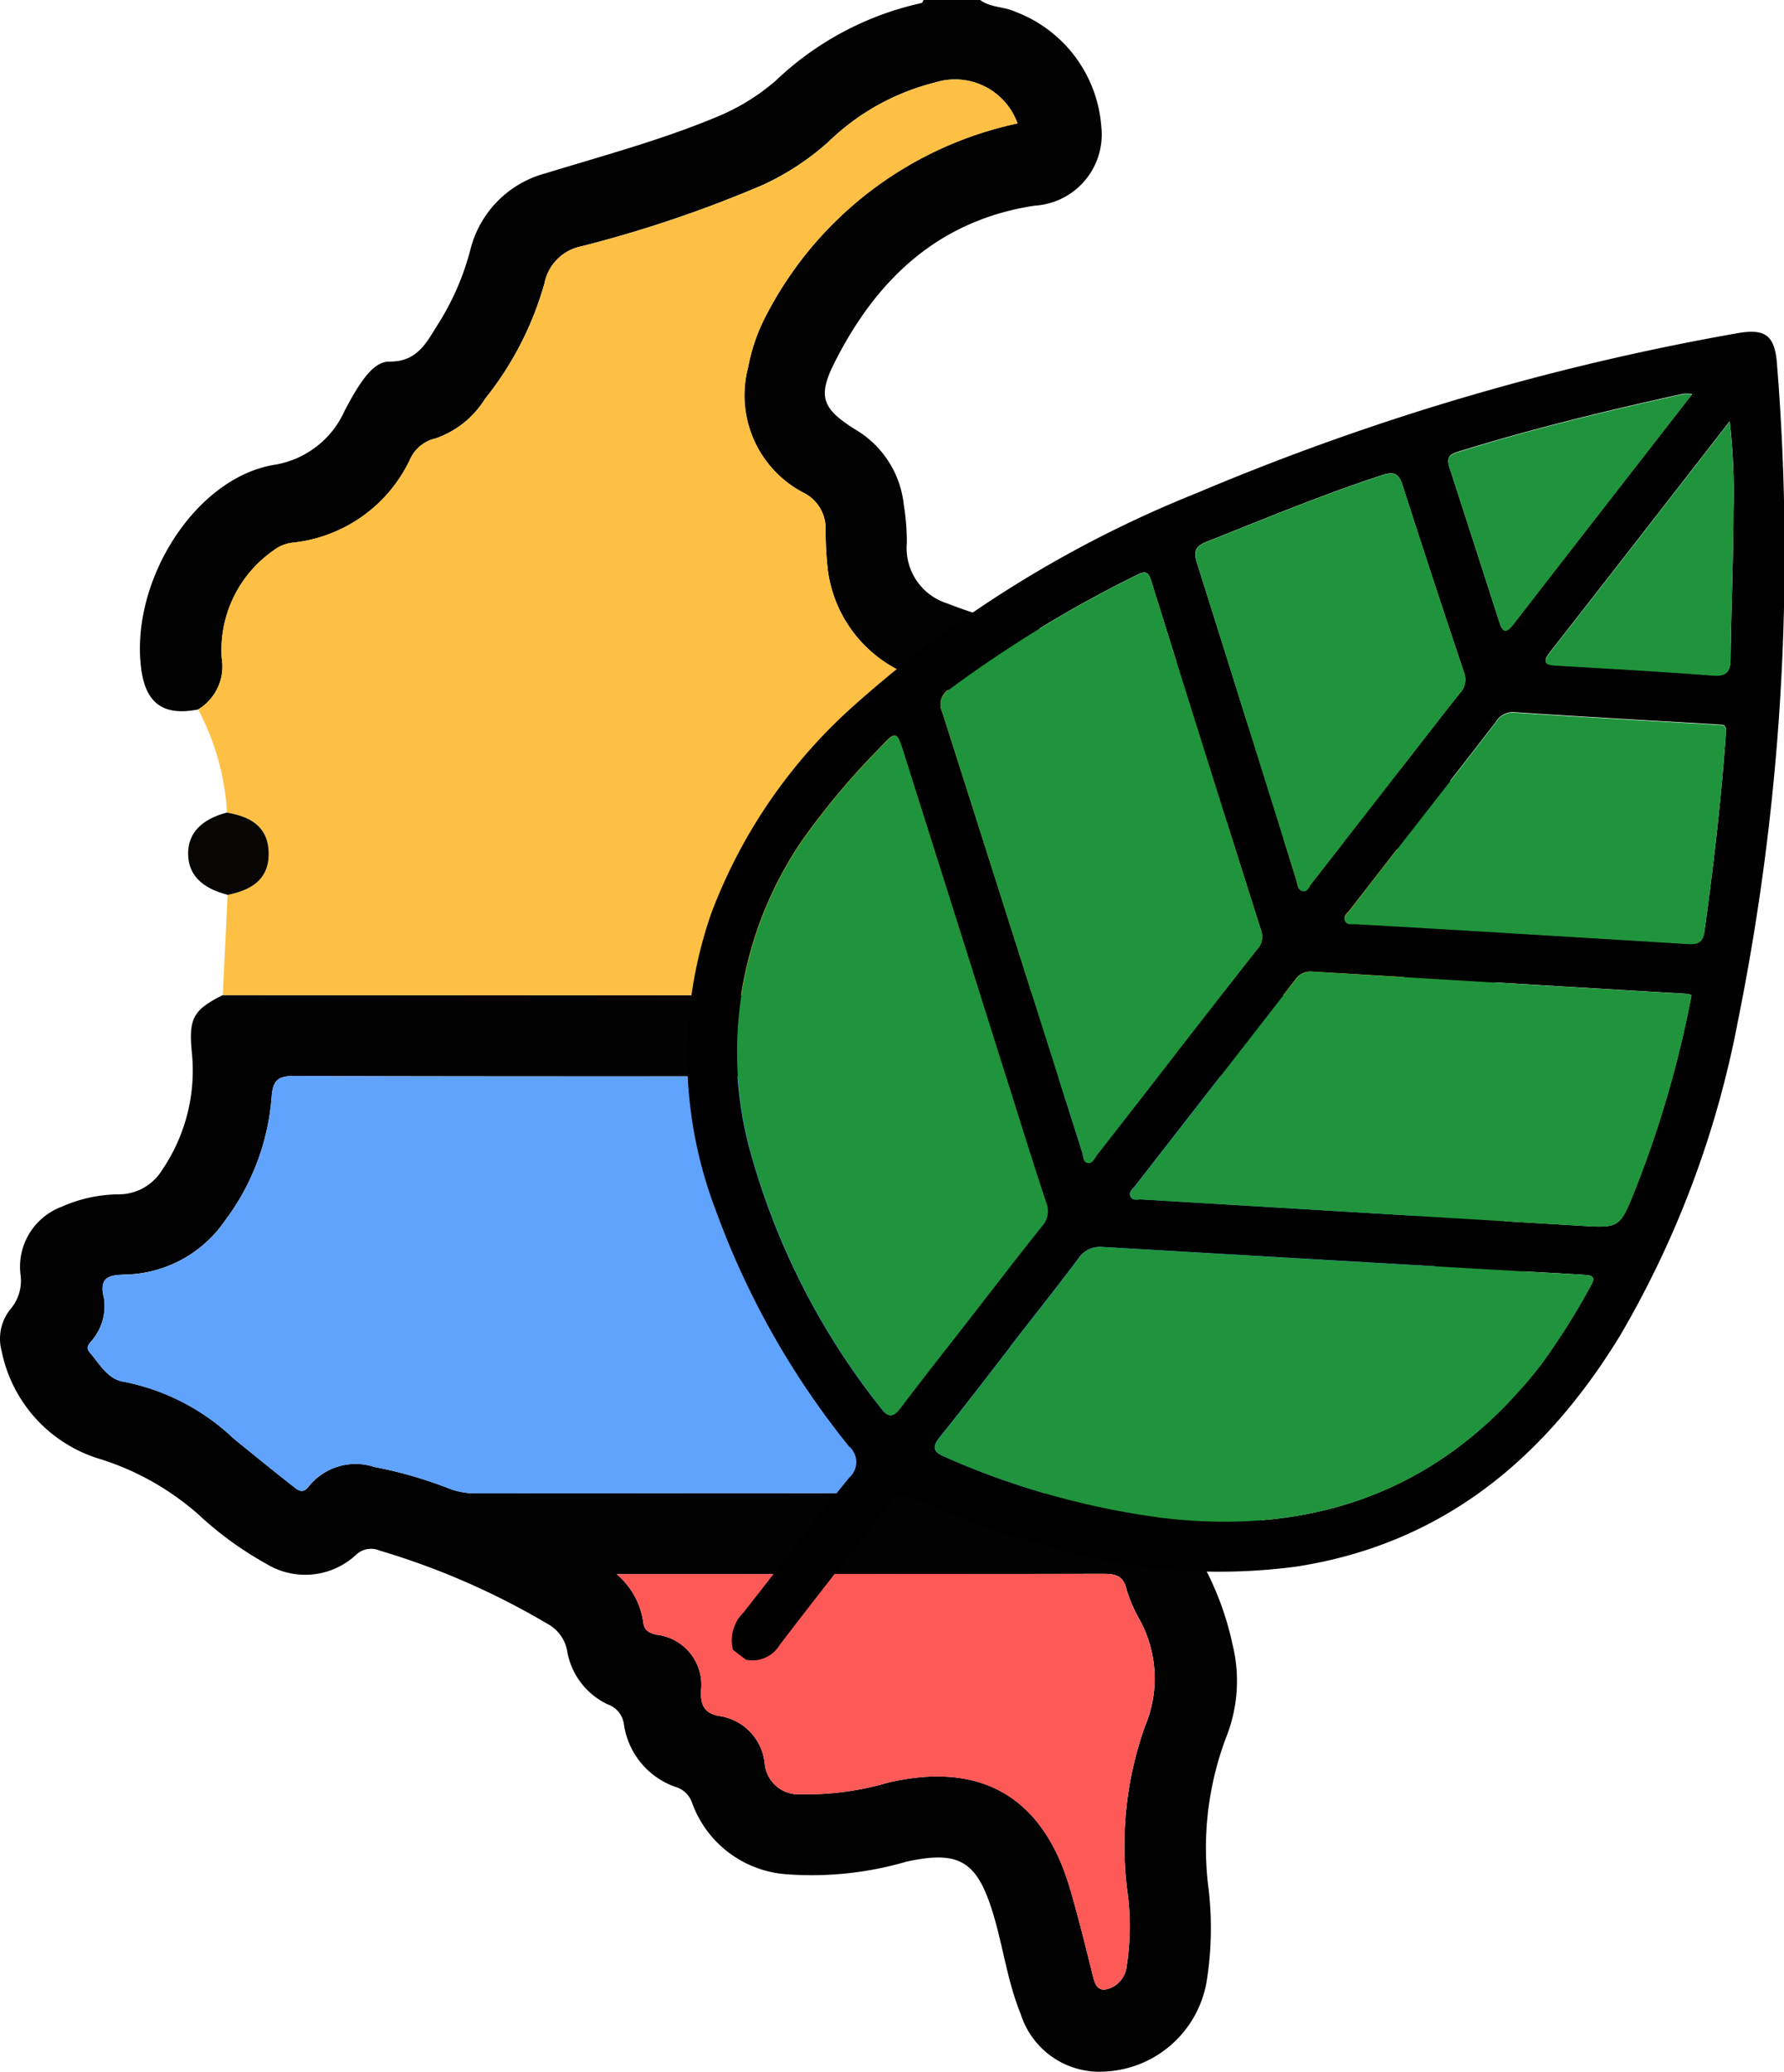 <svg xmlns="http://www.w3.org/2000/svg" xmlns:xlink="http://www.w3.org/1999/xlink" width="68.876" height="80" viewBox="0 0 68.876 80">
  <defs>
    <clipPath id="clip-path">
      <rect id="Rectángulo_46309" data-name="Rectángulo 46309" width="68.876" height="80" fill="none"/>
    </clipPath>
  </defs>
  <g id="Grupo_146219" data-name="Grupo 146219" clip-path="url(#clip-path)">
    <path id="Trazado_277371" data-name="Trazado 277371" d="M37.844,0c.4.3.91.246,1.349.45a5.148,5.148,0,0,1,3.326,4.437A2.753,2.753,0,0,1,39.95,7.94c-3.73.562-6.131,2.867-7.746,6.09-.657,1.312-.425,1.771.81,2.549a3.836,3.836,0,0,1,1.878,2.905,8.914,8.914,0,0,1,.119,1.476A2.241,2.241,0,0,0,36.574,23.3a16.856,16.856,0,0,0,4.372,1.077,14.933,14.933,0,0,1,3.512.672,9.142,9.142,0,0,1,4.122,3.574,1.286,1.286,0,0,0,1.064.64c1.556.111,3.118.2,4.66.423,3.654.526,5.313,3.382,4.045,6.844a8.494,8.494,0,0,1-1.056,2.076,1.587,1.587,0,0,0-.157,1.677,15.976,15.976,0,0,1,1.1,2.989,2.828,2.828,0,0,1-.33,2.1,1.194,1.194,0,0,0-.087,1.165,41.117,41.117,0,0,1,1.456,3.937c.878,3.574-2.566,5.2-4.869,4.416a13.462,13.462,0,0,1-2.858-1.569,3.839,3.839,0,0,0-1.323-.642c-.477-.09-.753-.021-.527.6a5.569,5.569,0,0,1,.378,3.205A3.408,3.408,0,0,1,47.6,59.226c-.149.044-.3.1-.444.145-.854.282-.954.493-.572,1.3a11.625,11.625,0,0,1,1.008,2.855,5.868,5.868,0,0,1-.213,3.452,12.114,12.114,0,0,0-.716,5.975,13.158,13.158,0,0,1-.068,3.5,4.187,4.187,0,0,1-3.909,3.534A3.191,3.191,0,0,1,39.4,77.747c-.513-1.257-.675-2.611-1.072-3.9-.612-1.988-1.3-2.41-3.34-1.961a13.061,13.061,0,0,1-4.626.484A4.193,4.193,0,0,1,26.715,69.6a.951.951,0,0,0-.629-.6,3.017,3.017,0,0,1-1.995-2.4.942.942,0,0,0-.619-.786,2.793,2.793,0,0,1-1.581-2.1,1.491,1.491,0,0,0-.755-1.014,28.7,28.7,0,0,0-6.476-2.827.84.84,0,0,0-.921.169,2.881,2.881,0,0,1-3.474.331A13.228,13.228,0,0,1,7.686,58.5,10.473,10.473,0,0,0,3.744,56.3,5.482,5.482,0,0,1,.065,52.176a1.824,1.824,0,0,1,.342-1.632A1.689,1.689,0,0,0,.79,49.2,2.475,2.475,0,0,1,2.369,46.6a5.548,5.548,0,0,1,2.2-.484,1.958,1.958,0,0,0,1.691-.942A6.824,6.824,0,0,0,7.4,40.576c-.115-1.261.074-1.588,1.2-2.153l30.3.011q7.185,0,14.37-.008c.23,0,.551.166.687-.173.408-1.016,1.154-1.854,1.5-2.9.485-1.468.071-2.238-1.447-2.55a23.623,23.623,0,0,0-3.65-.317c-1.927-.093-3.57-.57-4.644-2.436A4.972,4.972,0,0,0,41.6,27.6a19.046,19.046,0,0,1-6.492-1.535A5.072,5.072,0,0,1,31.958,22a13.933,13.933,0,0,1-.085-1.558A1.53,1.53,0,0,0,31,19.016a4.245,4.245,0,0,1-2.117-4.846,7.054,7.054,0,0,1,.723-2.05,14.275,14.275,0,0,1,9.674-7.357A2.561,2.561,0,0,0,36.1,3.184a9.041,9.041,0,0,0-4.111,2.287,10.151,10.151,0,0,1-2.529,1.665,47.518,47.518,0,0,1-7,2.37,1.807,1.807,0,0,0-1.436,1.416,12.536,12.536,0,0,1-2.3,4.478,3.64,3.64,0,0,1-1.915,1.529,1.423,1.423,0,0,0-.962.776,5.658,5.658,0,0,1-4.559,3.25,1.453,1.453,0,0,0-.711.288A4.689,4.689,0,0,0,8.56,25.41a1.941,1.941,0,0,1-.909,1.983c-1.338.263-2.025-.228-2.2-1.572-.431-3.36,2.055-7.34,5.108-7.869a3.6,3.6,0,0,0,2.753-2.106c.171-.32.343-.641.543-.944.292-.443.678-.946,1.183-.941,1.121.013,1.462-.81,1.926-1.529a10.107,10.107,0,0,0,1.192-2.776A4.068,4.068,0,0,1,21.067,6.69c2.2-.677,4.435-1.272,6.569-2.162a8.239,8.239,0,0,0,2.311-1.412,11.842,11.842,0,0,1,5.631-3c.033-.006.053-.077.079-.118ZM32.52,41.561c-7.057,0-14.113.009-21.17-.015-.638,0-.811.177-.863.809A9.078,9.078,0,0,1,8.7,47.113a4.8,4.8,0,0,1-3.825,2.1c-.586.019-1.085.036-.861.91a2.046,2.046,0,0,1-.4,1.553c-.1.159-.355.305-.157.535.386.449.708,1.058,1.331,1.142A8.534,8.534,0,0,1,9.026,55.55c.747.608,1.493,1.215,2.251,1.809.189.148.4.37.646.031a2.323,2.323,0,0,1,2.535-.746,16.191,16.191,0,0,1,2.843.817,2.764,2.764,0,0,0,.984.2q12.655-.011,25.31-.006a.836.836,0,0,0,.718-.2,3.875,3.875,0,0,1,2.032-1.093c.673-.157.81-.583.658-1.167s-.358-1.141-.5-1.719a2.723,2.723,0,0,1,1.651-3.512,4.22,4.22,0,0,1,3.976.106c.918.482,1.776,1.079,2.671,1.608.414.245.9.447,1.319.124s.075-.786-.041-1.148c-.421-1.309-1.118-2.519-1.425-3.871a3.048,3.048,0,0,1,.251-2.489,1.033,1.033,0,0,0,.056-1.149,4.309,4.309,0,0,1-.335-.787c-.165-.678-.567-.817-1.243-.814-6.952.03-13.9.019-20.857.019M23.805,60.78a2.969,2.969,0,0,1,1.028,1.847c.036.314.2.414.493.491a1.95,1.95,0,0,1,1.734,2.214c0,.522.137.812.691.924a2.06,2.06,0,0,1,1.772,1.826,1.31,1.31,0,0,0,1.383,1.2,11.2,11.2,0,0,0,3.386-.452c3.585-.835,5.98.548,7.02,4.1.336,1.145.617,2.307.908,3.465.132.527.436.5.808.289a1.026,1.026,0,0,0,.471-.767,9.952,9.952,0,0,0,.049-2.721,13.749,13.749,0,0,1,.655-6.534,4.731,4.731,0,0,0-.171-4.062,6.061,6.061,0,0,1-.534-1.208c-.123-.578-.451-.624-.943-.623q-8.94.021-17.879.009Z" transform="translate(0 0.001)" fill="#020202"/>
    <path id="Trazado_277372" data-name="Trazado 277372" d="M36.639,39.16a1.941,1.941,0,0,0,.909-1.983,4.688,4.688,0,0,1,2.015-4.168,1.45,1.45,0,0,1,.711-.288,5.658,5.658,0,0,0,4.558-3.25A1.423,1.423,0,0,1,45.8,28.7a3.641,3.641,0,0,0,1.915-1.529,12.539,12.539,0,0,0,2.3-4.478,1.807,1.807,0,0,1,1.436-1.416,47.527,47.527,0,0,0,7-2.37,10.15,10.15,0,0,0,2.529-1.665,9.036,9.036,0,0,1,4.111-2.287,2.561,2.561,0,0,1,3.185,1.58A14.277,14.277,0,0,0,58.6,23.888a7.059,7.059,0,0,0-.723,2.05,4.245,4.245,0,0,0,2.117,4.846,1.531,1.531,0,0,1,.868,1.429,13.938,13.938,0,0,0,.085,1.558A5.072,5.072,0,0,0,64.1,37.832a19.037,19.037,0,0,0,6.492,1.535,4.972,4.972,0,0,1,4.121,2.449c1.074,1.866,2.717,2.344,4.644,2.436A23.6,23.6,0,0,1,83,44.57c1.518.313,1.933,1.083,1.447,2.55-.347,1.048-1.093,1.886-1.5,2.9-.136.34-.457.173-.687.173q-7.185.016-14.37.008l-30.3-.011.185-3.872c1.1-.211,1.607-.735,1.584-1.639-.022-.866-.541-1.361-1.607-1.534a9.658,9.658,0,0,0-1.115-3.986" transform="translate(-28.988 -11.767)" fill="#fdc044"/>
    <path id="Trazado_277373" data-name="Trazado 277373" d="M36.287,150.274c1.066.173,1.585.668,1.607,1.534.023.9-.483,1.428-1.584,1.639-1.013-.261-1.518-.783-1.526-1.578s.505-1.338,1.5-1.6" transform="translate(-27.521 -118.895)" fill="#070605"/>
    <path id="Trazado_277374" data-name="Trazado 277374" d="M45.364,198.969c6.952,0,13.9.012,20.857-.018.675,0,1.077.136,1.243.813a4.3,4.3,0,0,0,.335.788,1.033,1.033,0,0,1-.056,1.149,3.047,3.047,0,0,0-.251,2.489c.307,1.352,1,2.562,1.425,3.871.117.362.469.817.041,1.148s-.9.121-1.318-.124c-.895-.53-1.752-1.126-2.671-1.608a4.22,4.22,0,0,0-3.976-.106,2.723,2.723,0,0,0-1.652,3.512c.147.578.354,1.142.5,1.719s.015,1.01-.658,1.167a3.875,3.875,0,0,0-2.032,1.093.835.835,0,0,1-.718.2q-12.655,0-25.31.006a2.768,2.768,0,0,1-.984-.2,16.206,16.206,0,0,0-2.843-.816,2.323,2.323,0,0,0-2.535.746c-.25.339-.458.117-.646-.031-.758-.594-1.5-1.2-2.251-1.809a8.536,8.536,0,0,0-4.232-2.193c-.623-.084-.944-.693-1.331-1.142-.2-.23.056-.376.157-.535a2.046,2.046,0,0,0,.4-1.553c-.224-.875.275-.892.861-.91a4.8,4.8,0,0,0,3.825-2.1,9.077,9.077,0,0,0,1.783-4.757c.052-.633.225-.811.863-.81,7.056.023,14.113.015,21.17.015" transform="translate(-12.844 -157.407)" fill="#5fa3fe"/>
    <path id="Trazado_277375" data-name="Trazado 277375" d="M114,291.04h.871q8.939,0,17.879-.009c.492,0,.82.045.943.623a6.061,6.061,0,0,0,.534,1.208,4.731,4.731,0,0,1,.171,4.062,13.749,13.749,0,0,0-.655,6.534,9.952,9.952,0,0,1-.049,2.721,1.026,1.026,0,0,1-.471.767c-.372.208-.676.238-.808-.289-.29-1.158-.572-2.32-.908-3.465-1.04-3.549-3.435-4.932-7.02-4.1a11.2,11.2,0,0,1-3.386.452,1.309,1.309,0,0,1-1.383-1.2,2.06,2.06,0,0,0-1.772-1.826c-.554-.112-.687-.4-.691-.924a1.95,1.95,0,0,0-1.734-2.214c-.29-.077-.456-.177-.493-.491A2.969,2.969,0,0,0,114,291.04" transform="translate(-90.198 -230.26)" fill="#fd5957"/>
    <path id="Trazado_277376" data-name="Trazado 277376" d="M128.809,112.218a1.5,1.5,0,0,1,.407-1.427c1.367-1.731,2.691-3.5,4.082-5.207a.8.8,0,0,0-.012-1.217,31.783,31.783,0,0,1-5.135-9.1,16.739,16.739,0,0,1-.18-11.469,20.33,20.33,0,0,1,5.359-7.892,44.887,44.887,0,0,1,13.425-8.359A96.471,96.471,0,0,1,167.533,61.4c1.142-.211,1.509.065,1.588,1.218a91.207,91.207,0,0,1-1.516,25.357,38.085,38.085,0,0,1-4.547,12.125c-2.887,4.722-6.826,8.029-12.469,8.911a22.4,22.4,0,0,1-9.1-.647,37.457,37.457,0,0,1-5.8-2.033.569.569,0,0,0-.826.217c-1.4,1.835-2.84,3.646-4.242,5.483a1.231,1.231,0,0,1-1.314.578l-.5-.387m10.714-11.7c-.9,1.16-1.791,2.33-2.713,3.474-.342.424-.261.6.222.8a30.464,30.464,0,0,0,8.388,2.341c5.959.7,10.907-1.14,14.616-5.958a27.8,27.8,0,0,0,1.9-3.023c.214-.369-.01-.389-.261-.406-.795-.052-1.59-.093-2.385-.139q-8.1-.466-16.2-.939a1,1,0,0,0-.952.459c-.859,1.139-1.746,2.259-2.622,3.385m-1.5-1.167c.9-1.16,1.795-2.327,2.712-3.474a.857.857,0,0,0,.169-.911c-.515-1.552-1-3.115-1.49-4.674q-2.017-6.387-4.034-12.774c-.236-.746-.282-.771-.831-.18a29.16,29.16,0,0,0-3.065,3.643,14.494,14.494,0,0,0-2.062,11.773,27.815,27.815,0,0,0,5.109,10.145c.28.381.476.354.754-.014.9-1.188,1.824-2.357,2.738-3.533m27.8-12.4a.761.761,0,0,0-.152-.05q-7.255-.431-14.51-.862a.693.693,0,0,0-.636.319q-3.089,3.984-6.185,7.962c-.086.111-.24.215-.185.375.073.214.279.133.436.142q8.448.508,16.9,1.014c1.527.092,1.557.11,2.126-1.312a41.672,41.672,0,0,0,2.208-7.589m-19.886,2.224c1.03-1.325,2.057-2.653,3.1-3.973a.718.718,0,0,0,.174-.737q-2.135-6.744-4.243-13.5c-.1-.331-.2-.418-.552-.242a47.484,47.484,0,0,0-7.235,4.407.673.673,0,0,0-.288.882q2.715,8.506,5.41,17.019c.046.145.022.386.237.395.179.007.247-.2.347-.33q1.531-1.959,3.055-3.924m8.076-10.212c.953-1.225,1.9-2.455,2.863-3.673a.754.754,0,0,0,.158-.8q-1.208-3.607-2.372-7.228c-.137-.426-.3-.546-.768-.394-2.314.755-4.556,1.693-6.815,2.588-.5.2-.464.46-.331.878q1.922,6.084,3.815,12.177c.048.155.052.37.23.417.2.053.264-.172.36-.294q1.437-1.832,2.862-3.674m13.029-2.443c-.095-.006-.218-.016-.342-.024-2.573-.151-5.147-.294-7.718-.464a.757.757,0,0,0-.721.378c-.87,1.131-1.749,2.255-2.625,3.382q-1.507,1.938-3.012,3.878c-.1.124-.279.246-.168.432.084.142.264.1.407.1.544.033,1.088.06,1.632.092q5.585.334,11.17.673c.363.022.592-.03.651-.46.351-2.533.645-5.072.828-7.624.009-.122.053-.252-.1-.369m.249-11.717c-2.385,3.067-4.659,6-6.945,8.921-.31.4-.154.475.245.5,2.007.119,4.014.228,6.018.383.526.041.709-.094.715-.627.021-1.9.108-3.808.112-5.711a24.723,24.723,0,0,0-.145-3.464m-1.446-1.056a1.938,1.938,0,0,0-.344-.008c-2.945.646-5.873,1.357-8.753,2.255-.379.118-.36.336-.266.626q.958,2.958,1.91,5.918c.134.419.27.457.551.093,2.27-2.934,4.55-5.86,6.9-8.884" transform="translate(-100.513 -48.524)"/>
    <path id="Trazado_277377" data-name="Trazado 277377" d="M175.744,234.425c.876-1.127,1.763-2.246,2.622-3.385a1,1,0,0,1,.951-.459q8.1.481,16.2.939c.8.046,1.591.087,2.385.139.25.016.475.037.261.406a27.8,27.8,0,0,1-1.9,3.023c-3.709,4.818-8.657,6.654-14.616,5.958a30.457,30.457,0,0,1-8.388-2.341c-.483-.205-.564-.381-.222-.8.922-1.144,1.811-2.314,2.713-3.474" transform="translate(-136.734 -182.43)" fill="#20943c"/>
    <path id="Trazado_277378" data-name="Trazado 277378" d="M145.392,158.435c-.915,1.176-1.839,2.345-2.738,3.534-.278.368-.473.395-.754.014a27.815,27.815,0,0,1-5.109-10.145,14.494,14.494,0,0,1,2.062-11.773,29.162,29.162,0,0,1,3.065-3.643c.549-.591.595-.566.831.18q2.019,6.386,4.034,12.774c.492,1.559.975,3.122,1.49,4.674a.857.857,0,0,1-.169.911c-.917,1.148-1.81,2.314-2.712,3.474" transform="translate(-107.878 -107.607)" fill="#20943c"/>
    <path id="Trazado_277379" data-name="Trazado 277379" d="M230.635,180.579a41.675,41.675,0,0,1-2.208,7.589c-.569,1.422-.6,1.4-2.126,1.312q-8.448-.51-16.9-1.014c-.157-.009-.363.072-.436-.142-.055-.161.1-.264.185-.375q3.091-3.982,6.185-7.962a.693.693,0,0,1,.636-.319q7.255.435,14.51.862a.753.753,0,0,1,.152.05" transform="translate(-165.323 -142.149)" fill="#20943c"/>
    <path id="Trazado_277380" data-name="Trazado 277380" d="M183.026,124.454q-1.526,1.963-3.055,3.924c-.1.127-.167.337-.347.33-.215-.009-.191-.25-.237-.395q-2.707-8.509-5.41-17.019a.673.673,0,0,1,.288-.882A47.492,47.492,0,0,1,181.5,106c.352-.176.449-.088.552.242q2.11,6.752,4.243,13.5a.718.718,0,0,1-.174.738c-1.038,1.32-2.065,2.648-3.1,3.973" transform="translate(-137.6 -83.799)" fill="#20943c"/>
    <path id="Trazado_277381" data-name="Trazado 277381" d="M228.364,99.731q-1.43,1.838-2.862,3.674c-.1.122-.158.347-.36.294-.178-.047-.182-.262-.23-.417Q223.007,97.193,221.1,91.1c-.132-.419-.165-.682.331-.878,2.26-.895,4.5-1.833,6.815-2.588.466-.152.631-.032.768.394q1.166,3.621,2.372,7.228a.754.754,0,0,1-.158.8c-.962,1.218-1.91,2.448-2.863,3.673" transform="translate(-174.863 -69.289)" fill="#20943c"/>
    <path id="Trazado_277382" data-name="Trazado 277382" d="M263.207,132.237c.153.117.109.247.1.369-.184,2.551-.477,5.09-.828,7.624-.06.429-.288.482-.651.46q-5.584-.345-11.17-.673c-.544-.033-1.088-.06-1.632-.092-.143-.009-.323.037-.407-.1-.11-.186.072-.308.169-.432q1.5-1.942,3.012-3.878c.876-1.126,1.755-2.25,2.625-3.381a.758.758,0,0,1,.721-.379c2.572.17,5.146.312,7.719.464.124.007.248.017.342.024" transform="translate(-196.677 -104.236)" fill="#20943c"/>
    <path id="Trazado_277383" data-name="Trazado 277383" d="M292.867,77.983a24.685,24.685,0,0,1,.145,3.464c0,1.9-.09,3.808-.112,5.712-.006.533-.189.668-.715.627-2-.154-4.011-.264-6.018-.383-.4-.024-.555-.1-.245-.5,2.286-2.922,4.559-5.854,6.945-8.921" transform="translate(-226.088 -61.699)" fill="#20943c"/>
    <path id="Trazado_277384" data-name="Trazado 277384" d="M277.18,72.869c-2.352,3.024-4.632,5.95-6.9,8.884-.282.364-.417.326-.551-.093q-.947-2.962-1.91-5.918c-.094-.29-.113-.508.266-.626,2.88-.9,5.808-1.609,8.753-2.255a1.938,1.938,0,0,1,.344.008" transform="translate(-211.847 -57.642)" fill="#20943c"/>
  </g>
</svg>
